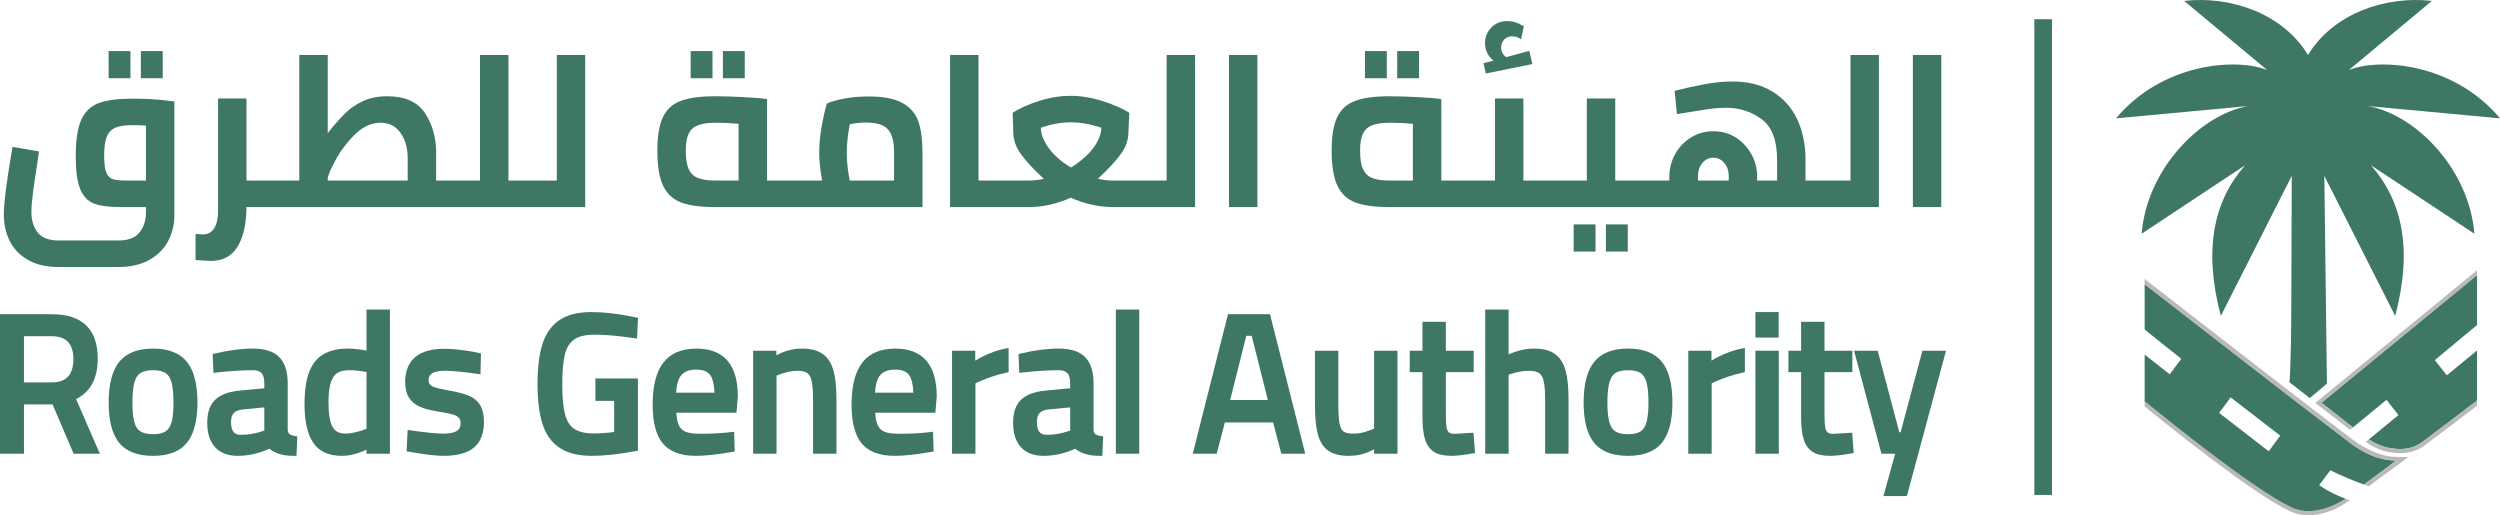 <svg width="262" height="54" viewBox="0 0 262 54" fill="none" xmlns="http://www.w3.org/2000/svg">
<g clip-path="url(#clip0_173_88)">
<path d="M224.441 24.498L235.289 17.318C232.018 21.027 230.883 26.116 232.745 33.108L240.172 18.432C240.172 18.434 240.163 24.684 240.127 32.17C240.095 39.262 239.927 40.055 239.927 40.055L242.064 41.715L243.864 40.207C243.834 37.859 243.589 18.435 243.589 18.432L251.016 33.108C252.879 26.116 251.746 21.027 248.472 17.318L259.32 24.498C258.743 17.605 253.067 11.96 248.133 11.112L262 12.402C257.174 6.627 249.454 6.03 246.162 7.335L254.863 0.097C250.059 -0.46 244.551 1.37 241.88 5.761C239.21 1.37 233.703 -0.46 228.897 0.097L237.6 7.335C234.308 6.03 226.587 6.627 221.76 12.402L235.628 11.112C230.693 11.96 225.018 17.605 224.441 24.498Z" fill="#3E7862"/>
<path d="M2.913 27.23C3.772 27.731 4.854 27.981 6.158 27.981H12.405C13.694 27.981 14.78 27.731 15.661 27.23C16.544 26.729 17.199 26.069 17.629 25.25C18.058 24.43 18.273 23.534 18.273 22.564V10.634L17.118 10.497C16.154 10.392 15.065 10.338 13.85 10.338C12.323 10.338 11.145 10.497 10.315 10.816C9.485 11.135 8.881 11.723 8.504 12.581C8.126 13.438 7.937 14.694 7.937 16.349C7.937 17.896 8.092 19.05 8.403 19.809C8.714 20.568 9.189 21.072 9.827 21.323C10.463 21.573 11.367 21.698 12.538 21.698H15.295V22.244C15.295 23.094 15.069 23.8 14.616 24.362C14.165 24.923 13.427 25.204 12.405 25.204H6.158C5.121 25.204 4.383 24.923 3.946 24.362C3.509 23.8 3.291 23.079 3.291 22.199C3.291 21.698 3.346 21.03 3.457 20.196C3.569 19.361 3.728 18.276 3.935 16.94L4.091 15.87L1.312 15.392C0.704 18.883 0.401 21.258 0.401 22.518C0.401 23.505 0.605 24.411 1.012 25.238C1.42 26.066 2.053 26.729 2.913 27.23ZM13.272 18.921C12.634 18.921 12.161 18.875 11.849 18.785C11.538 18.693 11.304 18.462 11.149 18.09C10.993 17.718 10.915 17.122 10.915 16.303C10.915 15.423 11.012 14.755 11.204 14.299C11.397 13.844 11.705 13.533 12.127 13.366C12.549 13.199 13.153 13.115 13.938 13.115C14.398 13.115 14.85 13.131 15.295 13.161V18.921H13.272Z" fill="#3E7862"/>
<path d="M13.672 5.353H11.383V8.198H13.672V5.353Z" fill="#3E7862"/>
<path d="M17.051 5.353H14.762V8.198H17.051V5.353Z" fill="#3E7862"/>
<path d="M61.332 5.762H58.353V18.921H55.619H53.285V5.762H50.306V18.921H47.572H45.705V15.984C45.705 14.406 45.316 13.029 44.538 11.852C43.76 10.676 42.437 10.088 40.57 10.088C39.621 10.088 38.784 10.255 38.058 10.588C37.331 10.922 36.698 11.355 36.158 11.886C35.616 12.418 35.012 13.108 34.346 13.958V5.762H31.367V18.921H29.5H25.831V10.316H22.852V22.085C22.852 22.874 22.72 23.485 22.452 23.918C22.186 24.35 21.785 24.566 21.252 24.566L20.496 24.521V27.253C21.386 27.314 21.926 27.344 22.119 27.344C23.349 27.344 24.272 26.851 24.887 25.864C25.502 24.877 25.816 23.489 25.831 21.698H29.5H47.572H55.619H61.332V5.762ZM42.726 18.921H34.346V18.716C34.346 18.443 34.612 17.809 35.146 16.815C35.679 15.821 36.361 14.914 37.191 14.095C38.021 13.275 38.925 12.865 39.903 12.865C40.792 12.865 41.484 13.222 41.981 13.935C42.478 14.649 42.726 15.528 42.726 16.576V18.921Z" fill="#3E7862"/>
<path d="M74.669 5.353H72.38V8.198H74.669V5.353Z" fill="#3E7862"/>
<path d="M71.38 21.22C72.225 21.539 73.38 21.698 74.848 21.698H82.695H96.678V16.007C96.678 14.656 96.533 13.563 96.244 12.729C95.955 11.894 95.399 11.249 94.577 10.793C93.754 10.338 92.579 10.11 91.053 10.11C90.09 10.11 89.215 10.187 88.43 10.338C87.644 10.49 87.052 10.664 86.652 10.861C86.444 11.56 86.259 12.387 86.096 13.343C85.933 14.3 85.852 15.195 85.852 16.029C85.852 16.865 85.955 17.828 86.163 18.921H82.695H80.383V10.384C79.909 10.308 79.094 10.239 77.938 10.179C76.782 10.118 75.789 10.088 74.959 10.088C73.403 10.088 72.195 10.251 71.335 10.578C70.476 10.904 69.854 11.473 69.469 12.284C69.083 13.097 68.89 14.269 68.89 15.802C68.89 17.41 69.094 18.636 69.502 19.479C69.909 20.321 70.535 20.901 71.38 21.22ZM89.053 13.025C89.616 12.903 90.179 12.843 90.742 12.843C91.898 12.843 92.68 13.093 93.087 13.593C93.495 14.095 93.699 14.877 93.699 15.938V18.921H89.053C88.978 18.587 88.908 18.151 88.842 17.612C88.775 17.073 88.741 16.546 88.741 16.029C88.741 15.165 88.845 14.163 89.053 13.025ZM72.18 13.992C72.388 13.575 72.717 13.283 73.169 13.116C73.622 12.949 74.255 12.865 75.07 12.865C75.885 12.865 76.663 12.903 77.404 12.979V18.921H75.004C74.233 18.921 73.625 18.838 73.181 18.67C72.736 18.503 72.406 18.196 72.191 17.748C71.977 17.301 71.869 16.652 71.869 15.802C71.869 15.013 71.973 14.409 72.18 13.992Z" fill="#3E7862"/>
<path d="M78.049 5.353H75.759V8.198H78.049V5.353Z" fill="#3E7862"/>
<path d="M125.241 5.762H122.263V18.921H119.529H116.595C116.12 18.921 115.609 18.86 115.061 18.739C116.112 17.753 116.909 16.894 117.45 16.166C117.991 15.438 118.261 14.656 118.261 13.822L118.351 11.818C117.624 11.363 116.687 10.953 115.538 10.588C114.39 10.225 113.274 10.043 112.193 10.043C111.096 10.043 109.984 10.225 108.858 10.588C107.732 10.953 106.82 11.363 106.124 11.818L106.191 13.822C106.191 14.641 106.461 15.423 107.002 16.166C107.543 16.91 108.34 17.767 109.391 18.739C108.844 18.86 108.34 18.921 107.88 18.921H104.724H102.545V5.762H99.566V21.698H104.724H107.947C108.629 21.698 109.344 21.611 110.092 21.437C110.84 21.262 111.548 21.023 112.215 20.719C112.882 21.023 113.597 21.262 114.36 21.437C115.123 21.611 115.875 21.698 116.616 21.698H119.529H125.241V5.762ZM112.237 17.555C111.2 16.933 110.415 16.242 109.881 15.483C109.347 14.724 109.081 14.027 109.081 13.389C110.147 13.01 111.192 12.82 112.215 12.82C113.252 12.82 114.319 13.01 115.416 13.389C115.416 14.011 115.16 14.686 114.649 15.415C114.138 16.143 113.334 16.857 112.237 17.555Z" fill="#3E7862"/>
<path d="M131.777 5.762H128.799V21.698H131.777V5.762Z" fill="#3E7862"/>
<path d="M145.337 5.353H143.047V8.198H145.337V5.353Z" fill="#3E7862"/>
<path d="M142.047 21.22C142.891 21.539 144.047 21.698 145.514 21.698H153.362H162.987H172.612H191.197H196.91V5.762H193.931V18.921H191.197H189.218V16.758C189.218 15.134 188.921 13.704 188.329 12.467C187.736 11.23 186.865 10.266 185.717 9.575C184.568 8.885 183.186 8.539 181.571 8.539C180.667 8.539 179.711 8.631 178.703 8.813C177.696 8.995 176.628 9.23 175.502 9.518L175.747 11.954C177.021 11.742 178.048 11.579 178.825 11.465C179.604 11.351 180.296 11.294 180.904 11.294C182.282 11.294 183.516 11.689 184.605 12.478C185.694 13.268 186.24 14.694 186.24 16.758V18.921H184.15V18.465C184.15 17.676 183.953 16.917 183.56 16.189C183.168 15.46 182.623 14.872 181.927 14.424C181.23 13.977 180.445 13.753 179.57 13.753C178.696 13.753 177.903 13.977 177.192 14.424C176.481 14.872 175.928 15.46 175.535 16.189C175.143 16.917 174.947 17.684 174.947 18.488V18.921H172.612H169.278V10.316H166.299V18.921H162.987H159.652V10.316H156.673V18.921H153.362H151.05V10.384C150.576 10.308 149.761 10.239 148.604 10.179C147.448 10.118 146.456 10.088 145.626 10.088C144.069 10.088 142.861 10.251 142.002 10.577C141.142 10.904 140.52 11.472 140.135 12.284C139.749 13.097 139.557 14.269 139.557 15.801C139.557 17.41 139.76 18.636 140.168 19.478C140.575 20.321 141.202 20.901 142.047 21.22ZM177.947 18.442C177.947 17.912 178.099 17.46 178.403 17.088C178.707 16.716 179.089 16.53 179.548 16.53C180.007 16.53 180.393 16.712 180.704 17.076C181.016 17.441 181.171 17.889 181.171 18.419V18.921H177.947V18.442ZM142.847 13.992C143.054 13.574 143.384 13.283 143.836 13.115C144.288 12.949 144.922 12.865 145.737 12.865C146.551 12.865 147.33 12.903 148.071 12.979V18.921H145.67C144.899 18.921 144.292 18.837 143.847 18.67C143.403 18.503 143.073 18.196 142.858 17.748C142.643 17.301 142.536 16.652 142.536 15.801C142.536 15.012 142.639 14.409 142.847 13.992Z" fill="#3E7862"/>
<path d="M148.716 5.353H146.426V8.198H148.716V5.353Z" fill="#3E7862"/>
<path d="M155.718 7.698L160.587 6.718L160.275 5.33L157.853 5.99C157.497 5.732 157.319 5.391 157.319 4.966C157.319 4.647 157.426 4.374 157.641 4.146C157.856 3.919 158.134 3.805 158.474 3.805C158.682 3.805 158.867 3.839 159.03 3.907C159.193 3.975 159.319 4.048 159.408 4.123L159.698 2.757C159.119 2.393 158.542 2.211 157.963 2.211C157.282 2.211 156.722 2.439 156.285 2.894C155.848 3.349 155.629 3.888 155.629 4.51C155.629 5.239 155.919 5.854 156.497 6.355L155.474 6.627L155.718 7.698Z" fill="#3E7862"/>
<path d="M170.59 23.519H168.3V26.365H170.59V23.519Z" fill="#3E7862"/>
<path d="M167.211 23.519H164.921V26.365H167.211V23.519Z" fill="#3E7862"/>
<path d="M203.448 5.762H200.469V21.698H203.448V5.762Z" fill="#3E7862"/>
<path d="M10.242 37.593C10.242 36.046 9.831 34.867 9.023 34.092C8.221 33.32 7.012 32.929 5.429 32.929H0V47.549H2.512V42.38H5.509L7.715 47.549H10.465L7.974 41.821C9.479 41.078 10.242 39.657 10.242 37.593ZM7.127 39.467C6.752 39.874 6.204 40.072 5.449 40.072H2.512V35.237H5.429C6.187 35.237 6.758 35.437 7.128 35.833C7.502 36.233 7.691 36.839 7.691 37.634C7.691 38.444 7.501 39.06 7.127 39.467Z" fill="#3E7862"/>
<path d="M16.04 36.531C14.429 36.531 13.235 37 12.489 37.925C11.758 38.832 11.387 40.267 11.387 42.192C11.387 44.075 11.75 45.487 12.468 46.387C13.201 47.306 14.402 47.772 16.04 47.772C17.678 47.772 18.88 47.303 19.614 46.376C20.331 45.468 20.694 44.061 20.694 42.192C20.694 40.283 20.327 38.852 19.602 37.938C18.863 37.004 17.664 36.531 16.04 36.531ZM17.976 44.263C17.849 44.709 17.647 45.019 17.358 45.208H17.357C17.058 45.405 16.614 45.505 16.04 45.505C15.465 45.505 15.018 45.405 14.711 45.206C14.416 45.017 14.211 44.705 14.085 44.255C13.948 43.763 13.878 43.069 13.878 42.192C13.878 41.276 13.951 40.556 14.095 40.049C14.224 39.593 14.437 39.27 14.727 39.088C15.036 38.896 15.478 38.798 16.04 38.798C16.602 38.798 17.039 38.895 17.34 39.086C17.626 39.269 17.837 39.59 17.966 40.04C18.109 40.54 18.182 41.265 18.182 42.192C18.182 43.082 18.112 43.779 17.976 44.263Z" fill="#3E7862"/>
<path d="M30.321 45.475C30.225 45.384 30.169 45.246 30.153 45.082V40.178C30.153 38.945 29.855 38.019 29.268 37.424C28.681 36.831 27.754 36.531 26.511 36.531C25.289 36.531 23.949 36.705 22.528 37.048L22.284 37.106L22.369 39.076L22.689 39.04C24.129 38.879 25.416 38.798 26.511 38.798C26.915 38.798 27.216 38.9 27.408 39.101C27.602 39.305 27.7 39.667 27.7 40.178V40.69L25.151 40.928C23.974 41.044 23.13 41.353 22.574 41.871C22.006 42.397 21.719 43.217 21.719 44.309C21.719 45.403 21.993 46.26 22.534 46.859C23.081 47.465 23.877 47.772 24.902 47.772C26.009 47.772 27.128 47.523 28.233 47.029C28.533 47.265 28.871 47.444 29.243 47.564C29.668 47.702 30.186 47.772 30.785 47.772H31.074L31.157 45.735L30.891 45.692C30.555 45.638 30.395 45.544 30.321 45.475ZM27.7 45.123L27.489 45.196C26.769 45.442 26.012 45.566 25.24 45.566C24.761 45.566 24.211 45.416 24.211 44.247C24.211 43.816 24.307 43.494 24.496 43.29C24.687 43.083 25.009 42.954 25.447 42.908L27.7 42.694V45.123Z" fill="#3E7862"/>
<path d="M38.411 36.746C35.866 36.244 33.978 36.632 32.971 37.94C32.259 38.867 31.914 40.298 31.914 42.314C31.914 44.132 32.203 45.456 32.799 46.364C33.412 47.298 34.426 47.772 35.812 47.772C36.627 47.772 37.499 47.555 38.411 47.126V47.548H40.864V32.44H38.411V36.746ZM38.411 44.932L38.245 44.998C37.957 45.113 37.61 45.218 37.217 45.309H37.216C35.991 45.593 35.227 45.432 34.854 44.748C34.569 44.227 34.425 43.373 34.425 42.213C34.425 40.937 34.595 40.029 34.931 39.514C35.244 39.032 35.793 38.797 36.606 38.797C37.11 38.797 37.715 38.862 38.411 38.989V44.932Z" fill="#3E7862"/>
<path d="M49.216 41.511C48.754 41.307 48.114 41.125 47.315 40.973C47.03 40.917 46.839 40.882 46.755 40.87C46.264 40.778 45.884 40.691 45.623 40.612C45.4 40.546 45.218 40.445 45.082 40.31C44.971 40.201 44.916 40.038 44.916 39.812C44.916 39.575 44.916 38.859 46.641 38.859C47.417 38.859 48.552 38.968 50.016 39.182L50.352 39.231L50.407 37.037L49.573 36.86C48.37 36.655 47.351 36.551 46.542 36.551C43.172 36.551 42.464 38.435 42.464 40.015C42.464 40.712 42.602 41.277 42.873 41.693C43.145 42.109 43.535 42.429 44.031 42.64C44.494 42.839 45.122 43.003 45.897 43.128L46.377 43.21C46.873 43.288 47.26 43.37 47.525 43.454C47.759 43.528 47.943 43.636 48.087 43.784C48.208 43.909 48.267 44.1 48.267 44.369C48.267 44.75 48.144 45.001 47.879 45.162C47.57 45.349 47.087 45.444 46.443 45.444C45.773 45.444 44.63 45.329 43.047 45.102L42.72 45.054L42.61 47.295L43.471 47.443C44.715 47.661 45.742 47.772 46.523 47.772C47.911 47.772 48.964 47.486 49.653 46.921C50.36 46.339 50.719 45.425 50.719 44.206C50.719 43.502 50.594 42.929 50.349 42.503C50.098 42.067 49.717 41.734 49.216 41.511Z" fill="#3E7862"/>
<path d="M60.151 35.596C60.624 35.249 61.355 35.073 62.32 35.073C63.441 35.073 64.823 35.195 66.428 35.437L66.757 35.486L66.868 33.313L65.912 33.117C64.494 32.843 63.165 32.705 61.962 32.705C60.597 32.705 59.49 32.978 58.669 33.517C57.839 34.062 57.232 34.9 56.867 36.008C56.513 37.082 56.334 38.499 56.334 40.219C56.334 41.94 56.51 43.358 56.856 44.436C57.214 45.551 57.824 46.397 58.67 46.95C59.503 47.495 60.631 47.772 62.021 47.772C63.307 47.772 64.849 47.606 66.606 47.279L66.854 47.232V39.664H62.396V42.013H64.363V45.268C63.705 45.371 62.979 45.423 62.2 45.423C61.324 45.423 60.645 45.263 60.182 44.946C59.73 44.638 59.407 44.132 59.222 43.443C59.026 42.71 58.926 41.672 58.926 40.36C58.926 38.992 59.016 37.918 59.195 37.167C59.365 36.456 59.677 35.943 60.151 35.596Z" fill="#3E7862"/>
<path d="M72.971 36.531C71.423 36.531 70.257 37.034 69.503 38.024C68.769 38.991 68.397 40.468 68.397 42.416C68.397 44.232 68.747 45.589 69.439 46.449C70.145 47.327 71.32 47.773 72.931 47.773C73.896 47.773 75.177 47.634 76.737 47.361L76.996 47.316L76.94 45.247L76.061 45.344C75.652 45.384 75.19 45.415 74.688 45.434C73.347 45.486 72.359 45.482 71.802 45.227C71.485 45.082 71.263 44.85 71.121 44.52C70.99 44.216 70.909 43.791 70.879 43.255H77.182L77.326 41.562C77.326 38.224 75.861 36.531 72.971 36.531ZM70.859 41.151C70.901 40.33 71.076 39.724 71.377 39.346C71.704 38.936 72.225 38.737 72.971 38.737C73.671 38.737 74.148 38.923 74.428 39.306C74.694 39.669 74.842 40.289 74.87 41.151H70.859Z" fill="#3E7862"/>
<path d="M86.218 37.095C85.691 36.72 84.971 36.531 84.079 36.531C83.538 36.531 83.015 36.604 82.525 36.747C82.168 36.85 81.778 37.011 81.361 37.222V36.755H78.928V47.549H81.381V39.377L81.527 39.306C82.257 39.009 82.962 38.859 83.622 38.859C84.069 38.859 84.405 38.944 84.621 39.111C84.833 39.276 84.982 39.557 85.066 39.949C85.16 40.393 85.207 41.039 85.207 41.867V47.549H87.66V41.826C87.66 40.58 87.555 39.576 87.35 38.841C87.133 38.063 86.753 37.474 86.218 37.095Z" fill="#3E7862"/>
<path d="M93.816 36.531C92.268 36.531 91.101 37.034 90.349 38.024C89.614 38.991 89.242 40.469 89.242 42.416C89.242 44.232 89.593 45.589 90.284 46.449C90.991 47.327 92.166 47.773 93.776 47.773C94.742 47.773 96.022 47.634 97.583 47.361L97.841 47.316L97.785 45.247L96.907 45.344C96.497 45.384 96.036 45.415 95.533 45.434C94.192 45.486 93.203 45.482 92.648 45.227C92.331 45.082 92.108 44.85 91.966 44.52C91.836 44.216 91.754 43.791 91.724 43.255H98.028L98.171 41.562C98.171 38.224 96.706 36.531 93.816 36.531ZM91.704 41.151C91.747 40.33 91.921 39.724 92.222 39.346C92.549 38.936 93.07 38.737 93.816 38.737C94.517 38.737 94.993 38.923 95.273 39.306C95.539 39.669 95.687 40.289 95.715 41.151H91.704Z" fill="#3E7862"/>
<path d="M102.205 37.794V36.755H99.773V47.548H102.226V40.173L102.527 40.03C102.883 39.862 103.341 39.68 103.887 39.494C104.427 39.309 104.957 39.162 105.461 39.056L105.703 39.005V36.464L105.343 36.536C104.309 36.744 103.256 37.166 102.205 37.794Z" fill="#3E7862"/>
<path d="M114.775 45.475C114.678 45.384 114.622 45.246 114.605 45.082V40.178C114.605 38.946 114.308 38.019 113.72 37.423C113.134 36.831 112.207 36.531 110.964 36.531C109.741 36.531 108.401 36.705 106.981 37.048L106.738 37.106L106.822 39.076L107.142 39.04C108.582 38.879 109.868 38.798 110.964 38.798C111.368 38.798 111.669 38.9 111.86 39.101C112.054 39.305 112.153 39.667 112.153 40.178V40.69L109.604 40.928C108.427 41.044 107.583 41.353 107.026 41.871C106.46 42.397 106.172 43.217 106.172 44.309C106.172 45.403 106.446 46.26 106.986 46.859C107.534 47.464 108.33 47.772 109.355 47.772C110.461 47.772 111.581 47.523 112.686 47.029C112.985 47.265 113.324 47.444 113.695 47.564C114.12 47.702 114.639 47.772 115.237 47.772H115.527L115.609 45.735L115.344 45.692C115.007 45.638 114.849 45.544 114.775 45.475ZM112.153 45.123L111.942 45.196C111.222 45.442 110.465 45.566 109.693 45.566C109.213 45.566 108.664 45.416 108.664 44.247C108.664 43.816 108.759 43.494 108.948 43.29C109.14 43.083 109.461 42.954 109.899 42.908L112.153 42.694V45.123Z" fill="#3E7862"/>
<path d="M119.393 32.44H116.941V47.549H119.393V32.44Z" fill="#3E7862"/>
<path d="M128.693 32.929L125 47.548H127.51L128.365 44.272H133.425L134.279 47.548H136.789L133.096 32.929H128.693ZM128.919 41.923L130.612 35.195H131.177L132.87 41.923H128.919Z" fill="#3E7862"/>
<path d="M144.006 44.919C143.636 45.078 143.287 45.203 142.967 45.292C142.604 45.393 142.212 45.444 141.804 45.444C141.341 45.444 141.003 45.368 140.798 45.217C140.605 45.075 140.468 44.807 140.392 44.42C140.303 43.976 140.259 43.288 140.259 42.375V36.755H137.806V42.375C137.806 43.67 137.903 44.707 138.094 45.456C138.297 46.251 138.665 46.844 139.187 47.218C139.701 47.586 140.427 47.772 141.347 47.772C141.902 47.772 142.422 47.7 142.894 47.557C143.234 47.452 143.606 47.295 144.006 47.086V47.549H146.458V36.755H144.006V44.919Z" fill="#3E7862"/>
<path d="M152.455 45.465C152.158 45.465 151.941 45.406 151.829 45.296C151.708 45.177 151.628 44.989 151.591 44.741C151.547 44.439 151.526 43.972 151.526 43.352V39.001H154.446V36.755H151.526V33.722H149.073V36.755H147.742V39.001H149.073V43.698C149.073 44.704 149.162 45.474 149.346 46.052C149.541 46.667 149.871 47.115 150.327 47.385L150.327 47.386C150.77 47.646 151.355 47.772 152.118 47.772C152.638 47.772 153.377 47.689 154.315 47.524L154.587 47.476L154.422 45.345L152.455 45.465Z" fill="#3E7862"/>
<path d="M162.938 37.083C162.412 36.717 161.687 36.531 160.781 36.531C160.268 36.531 159.762 36.595 159.276 36.723C158.917 36.817 158.523 36.956 158.103 37.138V32.44H155.65V47.548H158.103V39.276L158.237 39.228C158.93 38.983 159.606 38.859 160.245 38.859C160.723 38.859 161.082 38.943 161.314 39.108C161.534 39.266 161.691 39.539 161.779 39.922C161.878 40.359 161.929 41.014 161.929 41.867V47.548H164.382V41.825C164.382 40.581 164.278 39.574 164.072 38.832C163.854 38.044 163.473 37.456 162.938 37.083Z" fill="#3E7862"/>
<path d="M170.617 36.531C169.007 36.531 167.812 37 167.067 37.925C166.335 38.832 165.964 40.267 165.964 42.192C165.964 44.075 166.328 45.487 167.045 46.387C167.778 47.306 168.98 47.772 170.617 47.772C172.256 47.772 173.458 47.303 174.191 46.376C174.908 45.469 175.271 44.061 175.271 42.192C175.271 40.283 174.904 38.852 174.18 37.938C173.441 37.004 172.242 36.531 170.617 36.531ZM172.553 44.263C172.427 44.709 172.224 45.018 171.935 45.208C171.635 45.405 171.192 45.505 170.617 45.505C170.042 45.505 169.596 45.405 169.288 45.206C168.993 45.017 168.789 44.705 168.663 44.255C168.525 43.762 168.456 43.068 168.456 42.192C168.456 41.276 168.528 40.556 168.673 40.049C168.802 39.593 169.014 39.27 169.305 39.088C169.613 38.896 170.055 38.798 170.617 38.798C171.18 38.798 171.617 38.895 171.918 39.086C172.203 39.269 172.414 39.59 172.544 40.04C172.687 40.54 172.759 41.265 172.759 42.192C172.759 43.082 172.69 43.779 172.553 44.263Z" fill="#3E7862"/>
<path d="M179.364 37.794V36.755H176.932V47.548H179.384V40.173L179.686 40.03C180.042 39.862 180.5 39.68 181.046 39.494C181.586 39.309 182.115 39.162 182.62 39.056L182.861 39.005V36.464L182.501 36.536C181.469 36.744 180.415 37.166 179.364 37.794Z" fill="#3E7862"/>
<path d="M186.399 32.705H183.967V35.379H186.399V32.705Z" fill="#3E7862"/>
<path d="M186.419 36.755H183.966V47.549H186.419V36.755Z" fill="#3E7862"/>
<path d="M192.137 45.465C191.84 45.465 191.623 45.406 191.512 45.296C191.39 45.177 191.31 44.99 191.274 44.741C191.23 44.439 191.208 43.972 191.208 43.352V39.001H194.128V36.755H191.208V33.722H188.755V36.755H187.424V39.001H188.755V43.698C188.755 44.704 188.845 45.475 189.029 46.052C189.224 46.667 189.554 47.116 190.01 47.386C190.451 47.646 191.037 47.772 191.8 47.772C192.32 47.772 193.059 47.689 193.997 47.524L194.269 47.476L194.105 45.345L192.137 45.465Z" fill="#3E7862"/>
<path d="M199.183 45.302H199.048L196.782 36.755H194.307L197.175 47.549H198.615L197.383 51.986H199.842L203.943 36.755H201.468L199.183 45.302Z" fill="#3E7862"/>
<path d="M215.05 2.015H213.198V51.871H215.05V2.015Z" fill="#3E7862"/>
<path d="M245.834 52.272C245.57 52.43 245.31 52.577 245.054 52.708C244.799 52.84 244.548 52.956 244.305 53.053C243.967 53.189 243.638 53.297 243.318 53.379C242.679 53.543 242.079 53.599 241.522 53.549C241.242 53.523 240.974 53.471 240.717 53.392C240.41 53.298 240.024 53.126 239.569 52.886C238.206 52.168 236.239 50.849 234.03 49.245C233.662 48.977 233.287 48.702 232.907 48.42C232.148 47.856 231.367 47.267 230.581 46.663C229.007 45.456 227.406 44.191 225.886 42.963C225.506 42.656 225.13 42.351 224.762 42.05L224.754 42.596C230.844 47.559 238.125 53.048 240.596 53.807C241.013 53.935 241.456 54 241.922 54C242.705 54 243.554 53.819 244.46 53.457C244.934 53.267 245.721 52.818 246.252 52.437L245.834 52.272Z" fill="#B9B9B9"/>
<path d="M248.072 50.543C248.138 50.495 248.21 50.441 248.289 50.383C248.607 50.147 249.027 49.833 249.446 49.52C249.656 49.363 249.865 49.205 250.061 49.058C250.649 48.617 251.12 48.263 251.123 48.263C250.19 48.263 249.34 48.049 248.606 47.755C248.362 47.657 248.131 47.55 247.914 47.44C247.48 47.219 247.104 46.983 246.796 46.772C246.488 46.561 246.249 46.374 246.088 46.254C241.368 42.69 229.747 33.663 224.759 29.784V34.531C225.777 35.356 227.194 36.497 228.602 37.602L227.386 39.227C226.386 38.442 225.489 37.737 224.759 37.163V42.05C225.128 42.351 225.503 42.656 225.883 42.963C227.403 44.191 229.004 45.456 230.577 46.663C231.364 47.267 232.144 47.856 232.904 48.42C233.284 48.702 233.659 48.977 234.027 49.245C236.236 50.849 238.203 52.168 239.566 52.886C240.02 53.126 240.407 53.298 240.714 53.392C240.971 53.471 241.239 53.523 241.518 53.549C242.076 53.599 242.676 53.543 243.315 53.379C243.634 53.297 243.964 53.189 244.302 53.053C244.545 52.956 244.796 52.84 245.052 52.708C245.307 52.577 245.568 52.431 245.831 52.272H245.832C244.921 51.924 244.173 51.611 243.047 50.849L244.213 49.286C245.696 49.989 246.68 50.413 247.748 50.774C247.75 50.774 247.765 50.764 247.792 50.746C247.845 50.71 247.942 50.638 248.072 50.543ZM237.765 47.295C236.197 46.095 234.38 44.687 232.564 43.274L233.773 41.644C235.584 43.054 237.398 44.457 238.962 45.654L237.765 47.295Z" fill="#3E7862"/>
<path d="M250.045 46.87C252.123 47.357 253.296 46.809 254.113 46.139L259.593 41.98V36.729L256.423 39.334L255.172 37.738L259.356 34.256L259.593 34.06V28.825L243.282 42.214C243.287 42.224 246.594 44.794 246.587 44.792L246.65 44.74L250.106 41.902L251.357 43.498L248.262 46.045C248.536 46.251 248.881 46.433 249.208 46.576C249.535 46.719 249.844 46.822 250.045 46.87Z" fill="#3E7862"/>
<path d="M259.592 41.981L254.114 46.139C253.296 46.81 252.123 47.358 250.045 46.87C249.844 46.822 249.536 46.72 249.209 46.577C248.882 46.434 248.537 46.251 248.263 46.045L248.295 46.018L247.925 46.304C248.525 46.784 249.534 47.195 249.951 47.292C250.541 47.431 251.064 47.489 251.528 47.489C252.943 47.489 253.807 46.946 254.366 46.488L259.592 42.52V41.981Z" fill="#B9B9B9"/>
<path d="M259.593 36.722L259.385 36.899L259.593 36.729V36.722Z" fill="#3E7862"/>
<path d="M243.285 42.214L259.595 28.825V28.317L242.651 42.225L243.051 42.537C243.491 42.88 245.711 44.593 246.292 45.042L246.653 44.74L246.59 44.792C246.597 44.794 243.29 42.224 243.285 42.214Z" fill="#B9B9B9"/>
<path d="M259.593 34.06L259.357 34.256L259.593 34.068V34.06Z" fill="#3E7862"/>
<path d="M251.231 47.888C248.943 47.872 247.015 46.414 246.341 45.904C241.837 42.504 231.048 34.128 225.017 29.438L224.753 29.233L224.762 29.783C229.749 33.662 241.37 42.69 246.09 46.253C246.251 46.374 246.49 46.56 246.798 46.772C247.106 46.983 247.482 47.219 247.916 47.44C248.133 47.55 248.364 47.657 248.609 47.755C249.342 48.048 250.193 48.263 251.125 48.263C251.122 48.263 250.652 48.616 250.063 49.058C249.867 49.205 249.658 49.362 249.448 49.519C249.029 49.833 248.609 50.147 248.292 50.382C248.213 50.441 248.139 50.495 248.074 50.542C247.944 50.638 247.847 50.709 247.794 50.746C247.767 50.764 247.752 50.773 247.75 50.773L248.247 50.959C248.675 50.631 252.406 47.896 252.406 47.896L251.231 47.888Z" fill="#B9B9B9"/>
</g>
<defs>
<clipPath id="clip0_173_88">
<rect width="262" height="54" fill="white"/>
</clipPath>
</defs>
</svg>

